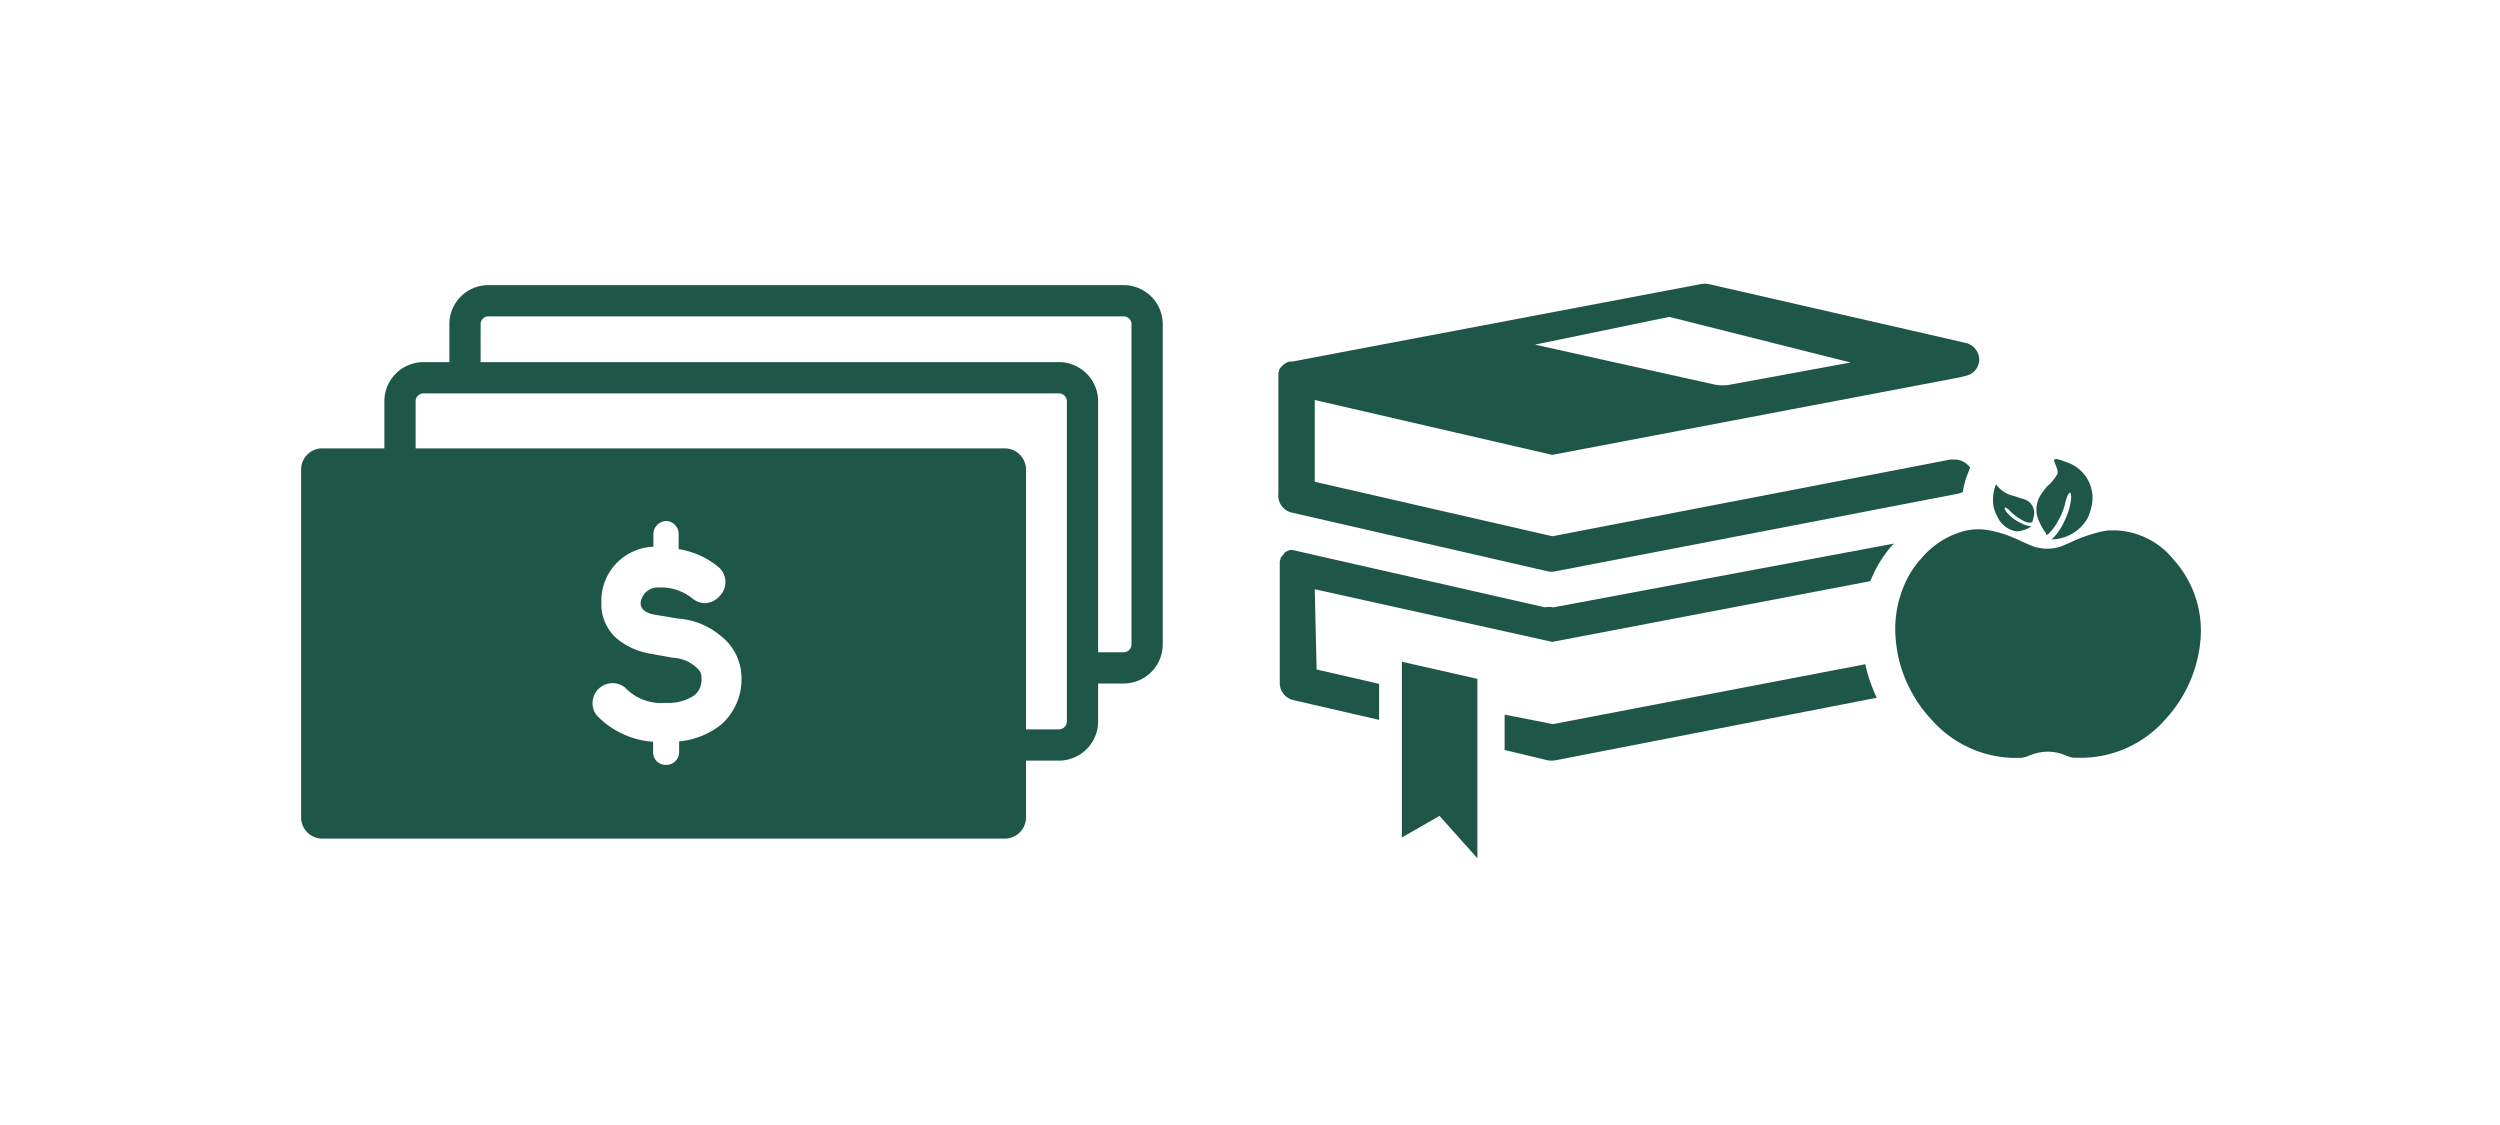 <svg xmlns="http://www.w3.org/2000/svg" viewBox="0 0 200 90"><title>studentManageMoney</title><g id="76a02d94-92f0-4500-9100-b4715182cf59" data-name="TITLES"><path d="M103.31,41l20.48,4.7a1.47,1.47,0,0,0,.66,0l32.18-6.2a1.72,1.72,0,0,0,.4-.14,5.85,5.85,0,0,1,.33-1.31l.25-.64a1.56,1.56,0,0,0-1.25-.65h-.31L124.18,42.9l-19-4.36V32l19,4.39,32.69-6.22.65-.18a1.36,1.36,0,0,0,.82-1.2,1.4,1.4,0,0,0-1.14-1.37l-20.49-4.69a1.83,1.83,0,0,0-.66,0l-32.69,6.2h-.26l-.21.1h0a1.07,1.07,0,0,0-.22.15l-.06.06-.13.13-.07.08-.08.13,0,.09a.94.94,0,0,0-.06.15v0h0v.27h0v9.39A1.4,1.4,0,0,0,103.31,41Zm30.23-15.65L148.05,29l-9.53,1.75a3.24,3.24,0,0,1-1.42,0l-14.3-3.18Z" style="fill:#1e5748"/><path d="M124.23,57.93l-3.86-.76V60l3.42.82a1.83,1.83,0,0,0,.66,0l25.69-5a12.67,12.67,0,0,1-.92-2.68Z" style="fill:#1e5748"/><path d="M105.18,47.14l19,4.21,25.45-4.86a9.53,9.53,0,0,1,1.87-3h0l-27.24,5.1a1.47,1.47,0,0,0-.66,0L103.4,44h-.23l-.22.1h0a1.43,1.43,0,0,0-.22.15l0,.06-.13.13-.07.08-.09.13,0,.09-.06.16v0h0v.27h0v9.39A1.41,1.41,0,0,0,103.43,56l6.9,1.59V54.71l-5-1.15Z" style="fill:#1e5748"/><polygon points="112.15 67 115.16 65.27 118.19 68.66 118.19 54.31 112.15 52.94 112.15 67" style="fill:#1e5748"/><path d="M173.87,44.75a6.25,6.25,0,0,0-4.58-2.32h-.63a7.25,7.25,0,0,0-.81.16,12.6,12.6,0,0,0-2.25.82l-.73.31a3.5,3.5,0,0,1-1.51.15l-.34-.06-.23-.05-.43-.17-.41-.18-.42-.19A9.55,9.55,0,0,0,159,42.4a6.32,6.32,0,0,0-.75-.06h-.08a5.71,5.71,0,0,0-.82.09,6.72,6.72,0,0,0-3.63,2.23,7.12,7.12,0,0,0-.93,1.25,8.84,8.84,0,0,0-1.15,5,11.53,11.53,0,0,0,.25,1.75,10.75,10.75,0,0,0,1,2.64,10.46,10.46,0,0,0,1.63,2.27A9,9,0,0,0,161,60.63h.69a2.17,2.17,0,0,0,.66-.19,4.17,4.17,0,0,1,1.48-.31,3.81,3.81,0,0,1,1.45.31,2.51,2.51,0,0,0,.59.18h.82a9,9,0,0,0,6.54-3.07,10.73,10.73,0,0,0,2.83-6.66A8.48,8.48,0,0,0,173.87,44.75Z" style="fill:#1e5748"/><path d="M163.68,42.66l0,.07.05.06a.6.6,0,0,0,.21-.14,4.11,4.11,0,0,0,.68-.93l.1-.19.08-.13a5.21,5.21,0,0,0,.41-1.12c.24-1.07.61-1.18.44-.11a5.09,5.09,0,0,1-.38,1.26,5.9,5.9,0,0,1-.53,1,3.15,3.15,0,0,1-.31.41,1.57,1.57,0,0,1-.32.31A3.36,3.36,0,0,0,167,41.47a3.44,3.44,0,0,0,.27-.76,3,3,0,0,0-2-3.75c-1.72-.7-.51.33-.67.94a3.51,3.51,0,0,1-.82,1,4.17,4.17,0,0,0-.41.53,2.18,2.18,0,0,0-.2,2.36A4,4,0,0,0,163.68,42.66Z" style="fill:#1e5748"/><path d="M159.77,41.29a2.05,2.05,0,0,0,1.53,1.22,2.38,2.38,0,0,0,1.23-.41,1.66,1.66,0,0,1-.75-.21h0a3.68,3.68,0,0,1-.81-.48,3.09,3.09,0,0,1-.41-.4,1.43,1.43,0,0,1-.16-.24c-.14-.27.16-.18.43.14h0l.08.08a4.31,4.31,0,0,0,.73.54,2.38,2.38,0,0,0,.31.17.82.82,0,0,0,.63.08,4.86,4.86,0,0,0,.14-.55,1.14,1.14,0,0,0-.86-1.31l-.78-.25a2.37,2.37,0,0,1-1.4-.93,3.33,3.33,0,0,0-.19,1.82A3.06,3.06,0,0,0,159.77,41.29Z" style="fill:#1e5748"/><path d="M32,37.61V32.1a1.88,1.88,0,0,1,1.88-1.88H84.7a1.89,1.89,0,0,1,1.9,1.88h0V57.71a1.89,1.89,0,0,1-1.88,1.89H80.05" style="fill:none;stroke:#1e5748;stroke-linejoin:round;stroke-width:2.5px"/><path d="M37.2,31.44V25.93a1.87,1.87,0,0,1,1.87-1.87H89.88a1.88,1.88,0,0,1,1.89,1.86h0V51.55a1.88,1.88,0,0,1-1.88,1.88H86.13" style="fill:none;stroke:#1e5748;stroke-linejoin:round;stroke-width:2.5px"/><path d="M80.38,35.87H25.78a1.69,1.69,0,0,0-1.69,1.69V65.39a1.7,1.7,0,0,0,1.69,1.7h54.6a1.7,1.7,0,0,0,1.7-1.7V37.56A1.7,1.7,0,0,0,80.38,35.87ZM57.94,57.73a3.47,3.47,0,0,1-.46.4,6.36,6.36,0,0,1-3.15,1.18v.84a1,1,0,0,1-.3.74,1,1,0,0,1-.71.3h-.07a1,1,0,0,1-1-1v-.85a6.89,6.89,0,0,1-4.52-2.12A1.6,1.6,0,0,1,50,55a4,4,0,0,0,3.27,1.23,3.75,3.75,0,0,0,2.26-.59,1.6,1.6,0,0,0,.59-1.37c0-.31,0-.55-.56-1a3,3,0,0,0-1.74-.65L52,52.29a5.59,5.59,0,0,1-2.68-1.23,3.64,3.64,0,0,1-1.21-2.87,4.32,4.32,0,0,1,4.16-4.45V42.68a1.07,1.07,0,0,1,1-1A1,1,0,0,1,54,42a1,1,0,0,1,.29.74v1.19a6.6,6.6,0,0,1,3.24,1.48l0,0a1.57,1.57,0,0,1,.08,2.23,1.64,1.64,0,0,1-1.19.61,1.56,1.56,0,0,1-1.07-.41A4,4,0,0,0,52.71,47a1.37,1.37,0,0,0-1.46,1.26c0,.61.67.85,1.22.93l1.81.3a5.91,5.91,0,0,1,3.33,1.34,4.28,4.28,0,0,1,1.71,3.4A4.82,4.82,0,0,1,57.94,57.73Z" style="fill:#1e5748"/></g></svg>